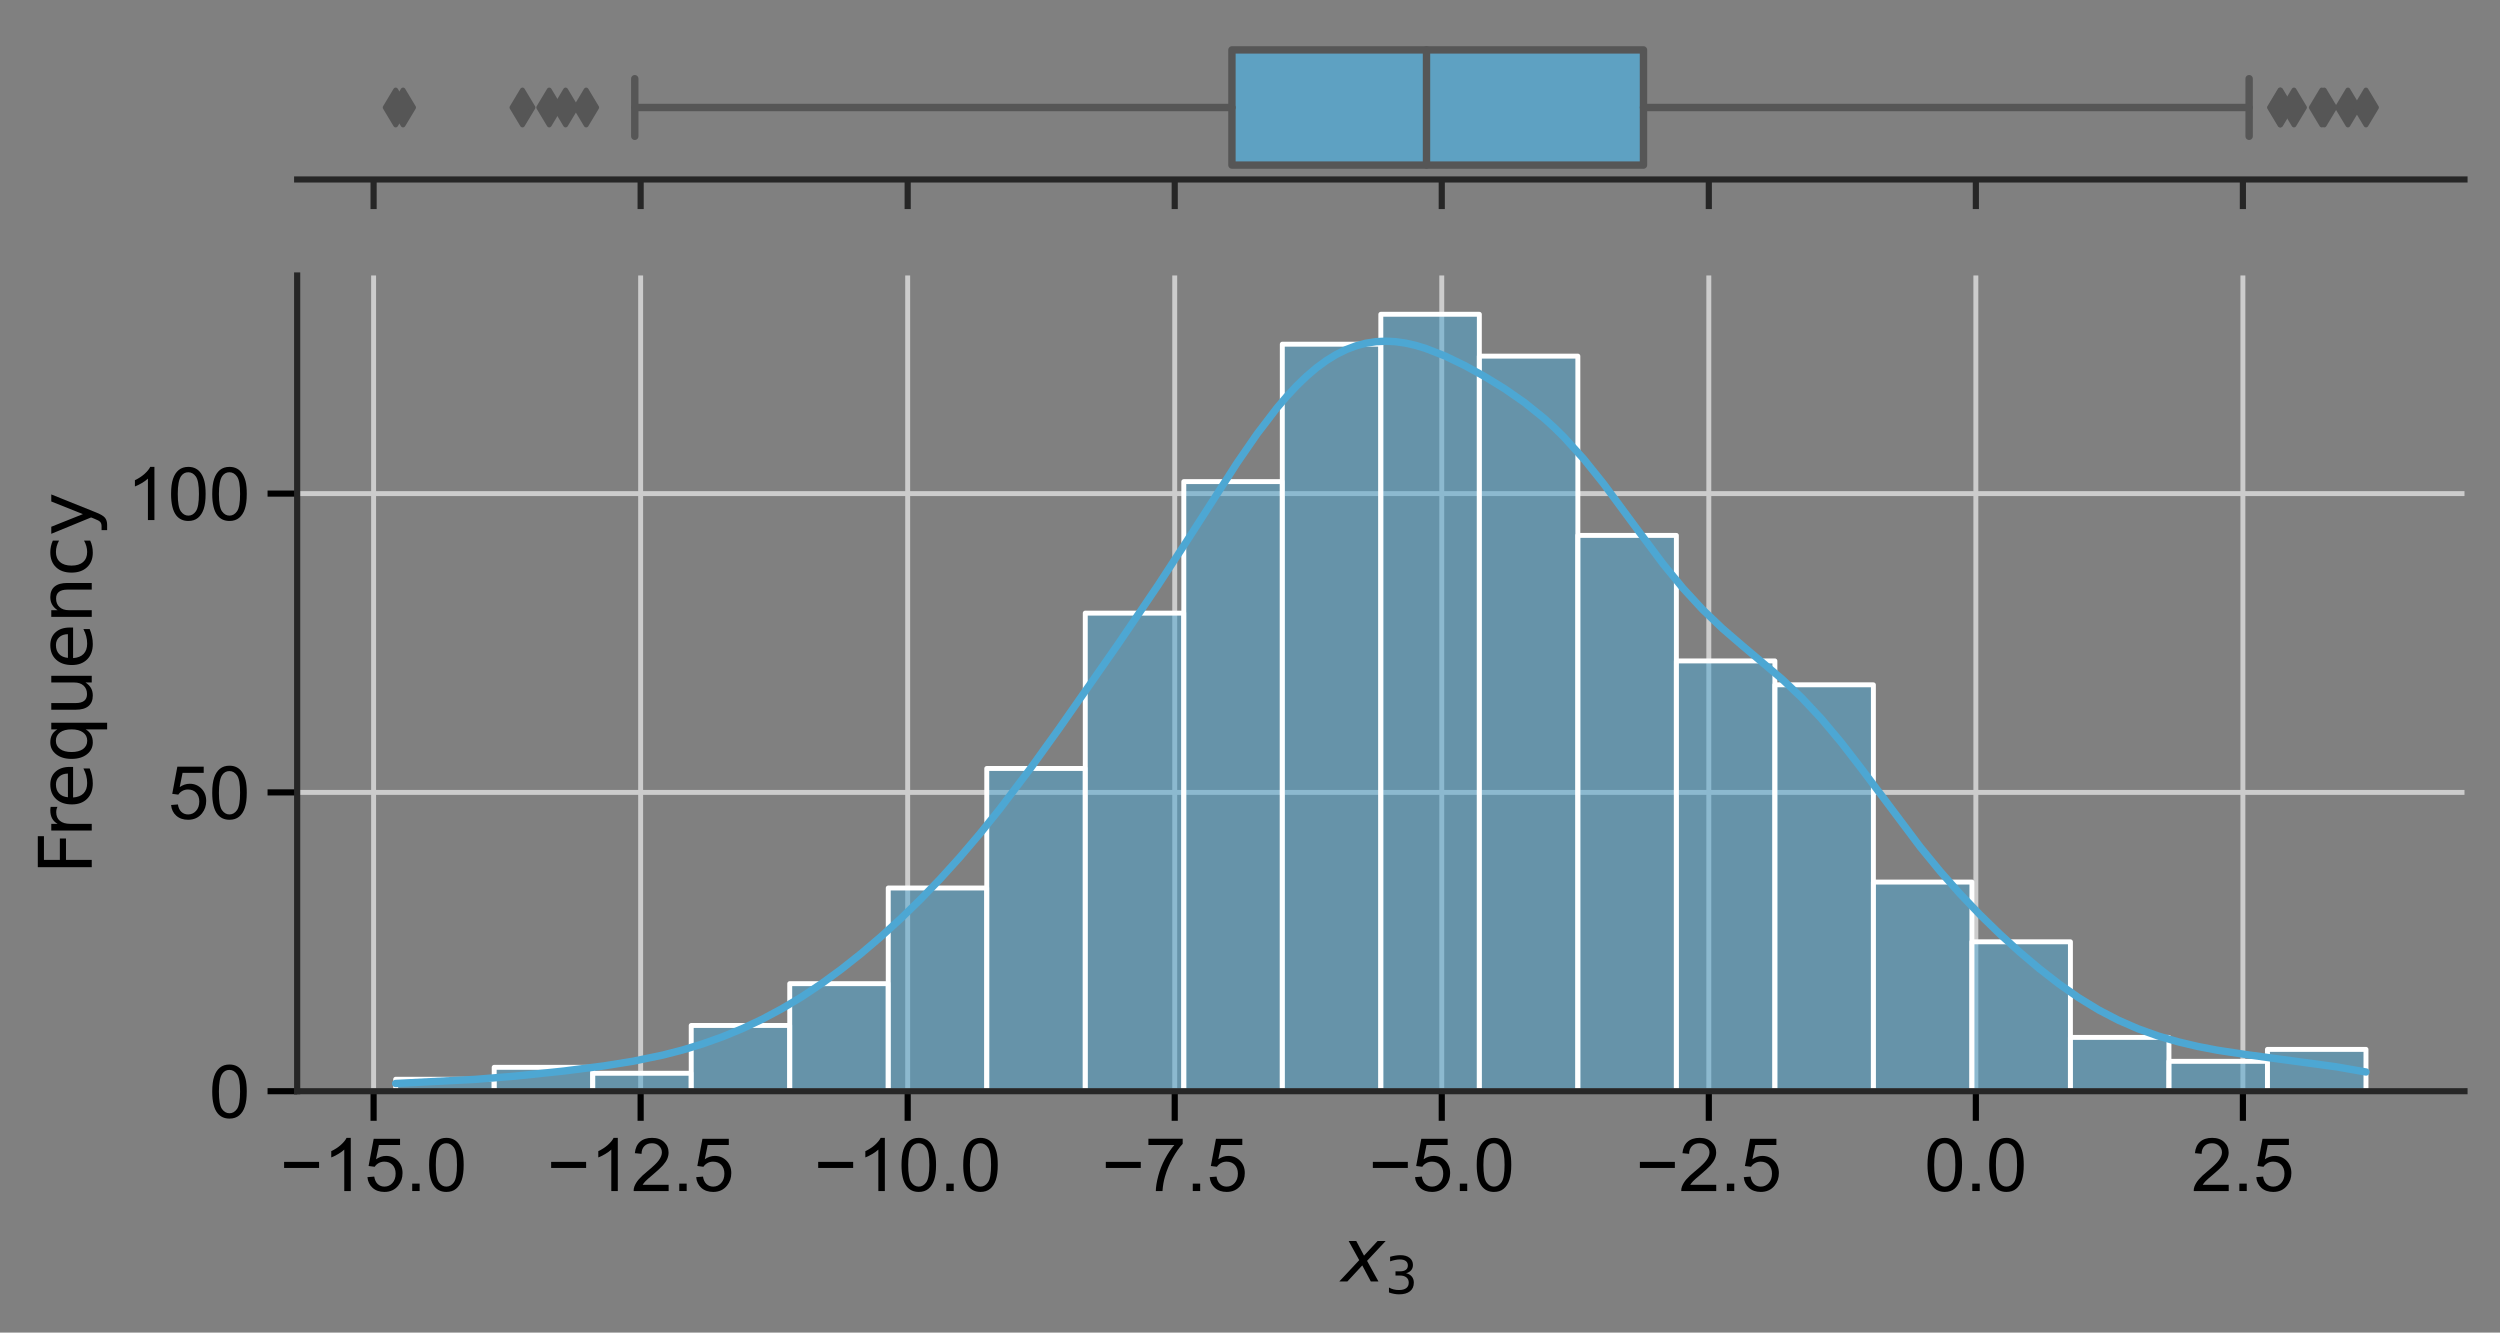 <?xml version="1.0" encoding="utf-8" standalone="no"?>
<!DOCTYPE svg PUBLIC "-//W3C//DTD SVG 1.1//EN"
  "http://www.w3.org/Graphics/SVG/1.1/DTD/svg11.dtd">
<!-- Created with matplotlib (https://matplotlib.org/) -->
<svg height="270.151pt" version="1.1" viewBox="0 0 506.811 270.151" width="506.811pt" xmlns="http://www.w3.org/2000/svg" xmlns:xlink="http://www.w3.org/1999/xlink">
 <rect x="0" y="0" width="506.811" height="270.151" fill="#808080" stroke="none"/>
 <defs>
  <style type="text/css">*{stroke-linecap:butt;stroke-linejoin:round;}</style>
 </defs>
 <g id="figure_1">
  <g id="patch_1">
   <path d="M -0 270.151 
L 506.811 270.151 
L 506.811 0 
L -0 0 
z
" style="fill:none;"/>
  </g>
  <g id="axes_1">
   <g id="patch_2">
    <path d="M 60.241 36.384 
L 499.611 36.384 
L 499.611 7.2 
L 60.241 7.2 
z
" style="fill:none;"/>
   </g>
   <g id="matplotlib.axis_1">
    <g id="xtick_1">
     <g id="line2d_1">
      <defs>
       <path d="M 0 0 
L 0 6 
" id="m6231c80017" style="stroke:#262626;stroke-width:1.25;"/>
      </defs>
      <g>
       <use style="fill:#262626;stroke:#262626;stroke-width:1.25;" x="75.737" xlink:href="#m6231c80017" y="36.384"/>
      </g>
     </g>
    </g>
    <g id="xtick_2">
     <g id="line2d_2">
      <g>
       <use style="fill:#262626;stroke:#262626;stroke-width:1.25;" x="129.873" xlink:href="#m6231c80017" y="36.384"/>
      </g>
     </g>
    </g>
    <g id="xtick_3">
     <g id="line2d_3">
      <g>
       <use style="fill:#262626;stroke:#262626;stroke-width:1.25;" x="184.009" xlink:href="#m6231c80017" y="36.384"/>
      </g>
     </g>
    </g>
    <g id="xtick_4">
     <g id="line2d_4">
      <g>
       <use style="fill:#262626;stroke:#262626;stroke-width:1.25;" x="238.145" xlink:href="#m6231c80017" y="36.384"/>
      </g>
     </g>
    </g>
    <g id="xtick_5">
     <g id="line2d_5">
      <g>
       <use style="fill:#262626;stroke:#262626;stroke-width:1.25;" x="292.281" xlink:href="#m6231c80017" y="36.384"/>
      </g>
     </g>
    </g>
    <g id="xtick_6">
     <g id="line2d_6">
      <g>
       <use style="fill:#262626;stroke:#262626;stroke-width:1.25;" x="346.417" xlink:href="#m6231c80017" y="36.384"/>
      </g>
     </g>
    </g>
    <g id="xtick_7">
     <g id="line2d_7">
      <g>
       <use style="fill:#262626;stroke:#262626;stroke-width:1.25;" x="400.553" xlink:href="#m6231c80017" y="36.384"/>
      </g>
     </g>
    </g>
    <g id="xtick_8">
     <g id="line2d_8">
      <g>
       <use style="fill:#262626;stroke:#262626;stroke-width:1.25;" x="454.689" xlink:href="#m6231c80017" y="36.384"/>
      </g>
     </g>
    </g>
   </g>
   <g id="matplotlib.axis_2"/>
   <g id="patch_3">
    <path clip-path="url(#p9a941fdffe)" d="M 249.744 10.118 
L 249.744 33.466 
L 333.173 33.466 
L 333.173 10.118 
L 249.744 10.118 
z
" style="fill:#5ea1c2;stroke:#565656;stroke-linejoin:miter;stroke-width:1.5;"/>
   </g>
   <g id="line2d_9">
    <path clip-path="url(#p9a941fdffe)" d="M 249.744 21.792 
L 128.683 21.792 
" style="fill:none;stroke:#565656;stroke-linecap:round;stroke-width:1.5;"/>
   </g>
   <g id="line2d_10">
    <path clip-path="url(#p9a941fdffe)" d="M 333.173 21.792 
L 455.953 21.792 
" style="fill:none;stroke:#565656;stroke-linecap:round;stroke-width:1.5;"/>
   </g>
   <g id="line2d_11">
    <path clip-path="url(#p9a941fdffe)" d="M 128.683 15.955 
L 128.683 27.629 
" style="fill:none;stroke:#565656;stroke-linecap:round;stroke-width:1.5;"/>
   </g>
   <g id="line2d_12">
    <path clip-path="url(#p9a941fdffe)" d="M 455.953 15.955 
L 455.953 27.629 
" style="fill:none;stroke:#565656;stroke-linecap:round;stroke-width:1.5;"/>
   </g>
   <g id="line2d_13">
    <defs>
     <path d="M 0 3.536 
L 2.121 0 
L 0 -3.536 
L -2.121 0 
z
" id="m3e51632bc7" style="stroke:#565656;stroke-linejoin:miter;"/>
    </defs>
    <g clip-path="url(#p9a941fdffe)">
     <use style="fill:#565656;stroke:#565656;stroke-linejoin:miter;" x="81.711" xlink:href="#m3e51632bc7" y="21.792"/>
     <use style="fill:#565656;stroke:#565656;stroke-linejoin:miter;" x="80.213" xlink:href="#m3e51632bc7" y="21.792"/>
     <use style="fill:#565656;stroke:#565656;stroke-linejoin:miter;" x="105.915" xlink:href="#m3e51632bc7" y="21.792"/>
     <use style="fill:#565656;stroke:#565656;stroke-linejoin:miter;" x="111.344" xlink:href="#m3e51632bc7" y="21.792"/>
     <use style="fill:#565656;stroke:#565656;stroke-linejoin:miter;" x="118.831" xlink:href="#m3e51632bc7" y="21.792"/>
     <use style="fill:#565656;stroke:#565656;stroke-linejoin:miter;" x="114.66" xlink:href="#m3e51632bc7" y="21.792"/>
     <use style="fill:#565656;stroke:#565656;stroke-linejoin:miter;" x="475.979" xlink:href="#m3e51632bc7" y="21.792"/>
     <use style="fill:#565656;stroke:#565656;stroke-linejoin:miter;" x="462.216" xlink:href="#m3e51632bc7" y="21.792"/>
     <use style="fill:#565656;stroke:#565656;stroke-linejoin:miter;" x="462.333" xlink:href="#m3e51632bc7" y="21.792"/>
     <use style="fill:#565656;stroke:#565656;stroke-linejoin:miter;" x="465.048" xlink:href="#m3e51632bc7" y="21.792"/>
     <use style="fill:#565656;stroke:#565656;stroke-linejoin:miter;" x="470.686" xlink:href="#m3e51632bc7" y="21.792"/>
     <use style="fill:#565656;stroke:#565656;stroke-linejoin:miter;" x="471.173" xlink:href="#m3e51632bc7" y="21.792"/>
     <use style="fill:#565656;stroke:#565656;stroke-linejoin:miter;" x="479.64" xlink:href="#m3e51632bc7" y="21.792"/>
    </g>
   </g>
   <g id="line2d_14">
    <path clip-path="url(#p9a941fdffe)" d="M 289.186 10.118 
L 289.186 33.466 
" style="fill:none;stroke:#565656;stroke-linecap:round;stroke-width:1.5;"/>
   </g>
   <g id="patch_4">
    <path d="M 60.241 36.384 
L 499.611 36.384 
" style="fill:none;stroke:#262626;stroke-linecap:square;stroke-linejoin:miter;stroke-width:1.25;"/>
   </g>
  </g>
  <g id="axes_2">
   <g id="patch_5">
    <path d="M 60.241 221.216 
L 499.611 221.216 
L 499.611 55.84 
L 60.241 55.84 
z
" style="fill:none;"/>
   </g>
   <g id="matplotlib.axis_3">
    <g id="xtick_9">
     <g id="line2d_15">
      <path clip-path="url(#p1273f0584c)" d="M 75.737 221.216 
L 75.737 55.84 
" style="fill:none;stroke:#cccccc;stroke-linecap:round;"/>
     </g>
     <g id="line2d_16">
      <defs>
       <path d="M 0 0 
L 0 6 
" id="m36e5ca45d0" style="stroke:#000000;stroke-width:1.25;"/>
      </defs>
      <g>
       <use style="stroke:#000000;stroke-width:1.25;" x="75.737" xlink:href="#m36e5ca45d0" y="221.216"/>
      </g>
     </g>
     <g id="text_1">
      <!-- −15.0 -->
      <g transform="translate(56.76 241.452)scale(0.15 -0.15)">
       <defs>
        <path d="M 52.828 31.203 
L 5.562 31.203 
L 5.562 39.406 
L 52.828 39.406 
z
" id="ArialMT-8722"/>
        <path d="M 37.25 0 
L 28.469 0 
L 28.469 56 
Q 25.297 52.984 20.141 49.953 
Q 14.984 46.922 10.891 45.406 
L 10.891 53.906 
Q 18.266 57.375 23.781 62.297 
Q 29.297 67.234 31.594 71.875 
L 37.25 71.875 
z
" id="ArialMT-49"/>
        <path d="M 4.156 18.75 
L 13.375 19.531 
Q 14.406 12.797 18.141 9.391 
Q 21.875 6 27.156 6 
Q 33.5 6 37.891 10.781 
Q 42.281 15.578 42.281 23.484 
Q 42.281 31 38.062 35.344 
Q 33.844 39.703 27 39.703 
Q 22.75 39.703 19.328 37.766 
Q 15.922 35.844 13.969 32.766 
L 5.719 33.844 
L 12.641 70.609 
L 48.25 70.609 
L 48.25 62.203 
L 19.672 62.203 
L 15.828 42.969 
Q 22.266 47.469 29.344 47.469 
Q 38.719 47.469 45.156 40.969 
Q 51.609 34.469 51.609 24.266 
Q 51.609 14.547 45.953 7.469 
Q 39.062 -1.219 27.156 -1.219 
Q 17.391 -1.219 11.203 4.25 
Q 5.031 9.719 4.156 18.75 
z
" id="ArialMT-53"/>
        <path d="M 9.078 0 
L 9.078 10.016 
L 19.094 10.016 
L 19.094 0 
z
" id="ArialMT-46"/>
        <path d="M 4.156 35.297 
Q 4.156 48 6.766 55.734 
Q 9.375 63.484 14.516 67.672 
Q 19.672 71.875 27.484 71.875 
Q 33.25 71.875 37.594 69.547 
Q 41.938 67.234 44.766 62.859 
Q 47.609 58.5 49.219 52.219 
Q 50.828 45.953 50.828 35.297 
Q 50.828 22.703 48.234 14.969 
Q 45.656 7.234 40.5 3 
Q 35.359 -1.219 27.484 -1.219 
Q 17.141 -1.219 11.234 6.203 
Q 4.156 15.141 4.156 35.297 
z
M 13.188 35.297 
Q 13.188 17.672 17.312 11.828 
Q 21.438 6 27.484 6 
Q 33.547 6 37.672 11.859 
Q 41.797 17.719 41.797 35.297 
Q 41.797 52.984 37.672 58.781 
Q 33.547 64.594 27.391 64.594 
Q 21.344 64.594 17.719 59.469 
Q 13.188 52.938 13.188 35.297 
z
" id="ArialMT-48"/>
       </defs>
       <use xlink:href="#ArialMT-8722"/>
       <use x="58.398" xlink:href="#ArialMT-49"/>
       <use x="114.014" xlink:href="#ArialMT-53"/>
       <use x="169.629" xlink:href="#ArialMT-46"/>
       <use x="197.412" xlink:href="#ArialMT-48"/>
      </g>
     </g>
    </g>
    <g id="xtick_10">
     <g id="line2d_17">
      <path clip-path="url(#p1273f0584c)" d="M 129.873 221.216 
L 129.873 55.84 
" style="fill:none;stroke:#cccccc;stroke-linecap:round;"/>
     </g>
     <g id="line2d_18">
      <g>
       <use style="stroke:#000000;stroke-width:1.25;" x="129.873" xlink:href="#m36e5ca45d0" y="221.216"/>
      </g>
     </g>
     <g id="text_2">
      <!-- −12.5 -->
      <g transform="translate(110.896 241.452)scale(0.15 -0.15)">
       <defs>
        <path d="M 50.344 8.453 
L 50.344 0 
L 3.031 0 
Q 2.938 3.172 4.047 6.109 
Q 5.859 10.938 9.828 15.625 
Q 13.812 20.312 21.344 26.469 
Q 33.016 36.031 37.109 41.625 
Q 41.219 47.219 41.219 52.203 
Q 41.219 57.422 37.469 61 
Q 33.734 64.594 27.734 64.594 
Q 21.391 64.594 17.578 60.781 
Q 13.766 56.984 13.719 50.25 
L 4.688 51.172 
Q 5.609 61.281 11.656 66.578 
Q 17.719 71.875 27.938 71.875 
Q 38.234 71.875 44.234 66.156 
Q 50.25 60.453 50.25 52 
Q 50.25 47.703 48.484 43.547 
Q 46.734 39.406 42.656 34.812 
Q 38.578 30.219 29.109 22.219 
Q 21.188 15.578 18.938 13.203 
Q 16.703 10.844 15.234 8.453 
z
" id="ArialMT-50"/>
       </defs>
       <use xlink:href="#ArialMT-8722"/>
       <use x="58.398" xlink:href="#ArialMT-49"/>
       <use x="114.014" xlink:href="#ArialMT-50"/>
       <use x="169.629" xlink:href="#ArialMT-46"/>
       <use x="197.412" xlink:href="#ArialMT-53"/>
      </g>
     </g>
    </g>
    <g id="xtick_11">
     <g id="line2d_19">
      <path clip-path="url(#p1273f0584c)" d="M 184.009 221.216 
L 184.009 55.84 
" style="fill:none;stroke:#cccccc;stroke-linecap:round;"/>
     </g>
     <g id="line2d_20">
      <g>
       <use style="stroke:#000000;stroke-width:1.25;" x="184.009" xlink:href="#m36e5ca45d0" y="221.216"/>
      </g>
     </g>
     <g id="text_3">
      <!-- −10.0 -->
      <g transform="translate(165.033 241.452)scale(0.15 -0.15)">
       <use xlink:href="#ArialMT-8722"/>
       <use x="58.398" xlink:href="#ArialMT-49"/>
       <use x="114.014" xlink:href="#ArialMT-48"/>
       <use x="169.629" xlink:href="#ArialMT-46"/>
       <use x="197.412" xlink:href="#ArialMT-48"/>
      </g>
     </g>
    </g>
    <g id="xtick_12">
     <g id="line2d_21">
      <path clip-path="url(#p1273f0584c)" d="M 238.145 221.216 
L 238.145 55.84 
" style="fill:none;stroke:#cccccc;stroke-linecap:round;"/>
     </g>
     <g id="line2d_22">
      <g>
       <use style="stroke:#000000;stroke-width:1.25;" x="238.145" xlink:href="#m36e5ca45d0" y="221.216"/>
      </g>
     </g>
     <g id="text_4">
      <!-- −7.5 -->
      <g transform="translate(223.339 241.452)scale(0.15 -0.15)">
       <defs>
        <path d="M 4.734 62.203 
L 4.734 70.656 
L 51.078 70.656 
L 51.078 63.812 
Q 44.234 56.547 37.516 44.484 
Q 30.812 32.422 27.156 19.672 
Q 24.516 10.688 23.781 0 
L 14.75 0 
Q 14.891 8.453 18.062 20.406 
Q 21.234 32.375 27.172 43.484 
Q 33.109 54.594 39.797 62.203 
z
" id="ArialMT-55"/>
       </defs>
       <use xlink:href="#ArialMT-8722"/>
       <use x="58.398" xlink:href="#ArialMT-55"/>
       <use x="114.014" xlink:href="#ArialMT-46"/>
       <use x="141.797" xlink:href="#ArialMT-53"/>
      </g>
     </g>
    </g>
    <g id="xtick_13">
     <g id="line2d_23">
      <path clip-path="url(#p1273f0584c)" d="M 292.281 221.216 
L 292.281 55.84 
" style="fill:none;stroke:#cccccc;stroke-linecap:round;"/>
     </g>
     <g id="line2d_24">
      <g>
       <use style="stroke:#000000;stroke-width:1.25;" x="292.281" xlink:href="#m36e5ca45d0" y="221.216"/>
      </g>
     </g>
     <g id="text_5">
      <!-- −5.0 -->
      <g transform="translate(277.475 241.452)scale(0.15 -0.15)">
       <use xlink:href="#ArialMT-8722"/>
       <use x="58.398" xlink:href="#ArialMT-53"/>
       <use x="114.014" xlink:href="#ArialMT-46"/>
       <use x="141.797" xlink:href="#ArialMT-48"/>
      </g>
     </g>
    </g>
    <g id="xtick_14">
     <g id="line2d_25">
      <path clip-path="url(#p1273f0584c)" d="M 346.417 221.216 
L 346.417 55.84 
" style="fill:none;stroke:#cccccc;stroke-linecap:round;"/>
     </g>
     <g id="line2d_26">
      <g>
       <use style="stroke:#000000;stroke-width:1.25;" x="346.417" xlink:href="#m36e5ca45d0" y="221.216"/>
      </g>
     </g>
     <g id="text_6">
      <!-- −2.5 -->
      <g transform="translate(331.611 241.452)scale(0.15 -0.15)">
       <use xlink:href="#ArialMT-8722"/>
       <use x="58.398" xlink:href="#ArialMT-50"/>
       <use x="114.014" xlink:href="#ArialMT-46"/>
       <use x="141.797" xlink:href="#ArialMT-53"/>
      </g>
     </g>
    </g>
    <g id="xtick_15">
     <g id="line2d_27">
      <path clip-path="url(#p1273f0584c)" d="M 400.553 221.216 
L 400.553 55.84 
" style="fill:none;stroke:#cccccc;stroke-linecap:round;"/>
     </g>
     <g id="line2d_28">
      <g>
       <use style="stroke:#000000;stroke-width:1.25;" x="400.553" xlink:href="#m36e5ca45d0" y="221.216"/>
      </g>
     </g>
     <g id="text_7">
      <!-- 0.0 -->
      <g transform="translate(390.128 241.452)scale(0.15 -0.15)">
       <use xlink:href="#ArialMT-48"/>
       <use x="55.615" xlink:href="#ArialMT-46"/>
       <use x="83.398" xlink:href="#ArialMT-48"/>
      </g>
     </g>
    </g>
    <g id="xtick_16">
     <g id="line2d_29">
      <path clip-path="url(#p1273f0584c)" d="M 454.689 221.216 
L 454.689 55.84 
" style="fill:none;stroke:#cccccc;stroke-linecap:round;"/>
     </g>
     <g id="line2d_30">
      <g>
       <use style="stroke:#000000;stroke-width:1.25;" x="454.689" xlink:href="#m36e5ca45d0" y="221.216"/>
      </g>
     </g>
     <g id="text_8">
      <!-- 2.5 -->
      <g transform="translate(444.264 241.452)scale(0.15 -0.15)">
       <use xlink:href="#ArialMT-50"/>
       <use x="55.615" xlink:href="#ArialMT-46"/>
       <use x="83.398" xlink:href="#ArialMT-53"/>
      </g>
     </g>
    </g>
    <g id="text_9">
     <!-- $x_{3}$ -->
     <g transform="translate(271.901 259.831)scale(0.15 -0.15)">
      <defs>
       <path d="M 60.016 54.688 
L 34.906 27.875 
L 50.297 0 
L 39.984 0 
L 28.422 21.688 
L 8.297 0 
L -2.594 0 
L 24.312 28.812 
L 10.016 54.688 
L 20.312 54.688 
L 30.812 34.906 
L 49.125 54.688 
z
" id="DejaVuSans-Oblique-120"/>
       <path d="M 40.578 39.312 
Q 47.656 37.797 51.625 33 
Q 55.609 28.219 55.609 21.188 
Q 55.609 10.406 48.188 4.484 
Q 40.766 -1.422 27.094 -1.422 
Q 22.516 -1.422 17.656 -0.516 
Q 12.797 0.391 7.625 2.203 
L 7.625 11.719 
Q 11.719 9.328 16.594 8.109 
Q 21.484 6.891 26.812 6.891 
Q 36.078 6.891 40.938 10.547 
Q 45.797 14.203 45.797 21.188 
Q 45.797 27.641 41.281 31.266 
Q 36.766 34.906 28.719 34.906 
L 20.219 34.906 
L 20.219 43.016 
L 29.109 43.016 
Q 36.375 43.016 40.234 45.922 
Q 44.094 48.828 44.094 54.297 
Q 44.094 59.906 40.109 62.906 
Q 36.141 65.922 28.719 65.922 
Q 24.656 65.922 20.016 65.031 
Q 15.375 64.156 9.812 62.312 
L 9.812 71.094 
Q 15.438 72.656 20.344 73.438 
Q 25.25 74.219 29.594 74.219 
Q 40.828 74.219 47.359 69.109 
Q 53.906 64.016 53.906 55.328 
Q 53.906 49.266 50.438 45.094 
Q 46.969 40.922 40.578 39.312 
z
" id="DejaVuSans-51"/>
      </defs>
      <use transform="translate(0 0.312)" xlink:href="#DejaVuSans-Oblique-120"/>
      <use transform="translate(59.18 -16.094)scale(0.7)" xlink:href="#DejaVuSans-51"/>
     </g>
    </g>
   </g>
   <g id="matplotlib.axis_4">
    <g id="ytick_1">
     <g id="line2d_31">
      <path clip-path="url(#p1273f0584c)" d="M 60.241 221.216 
L 499.611 221.216 
" style="fill:none;stroke:#cccccc;stroke-linecap:round;"/>
     </g>
     <g id="line2d_32">
      <defs>
       <path d="M 0 0 
L -6 0 
" id="med61d2352c" style="stroke:#000000;stroke-width:1.25;"/>
      </defs>
      <g>
       <use style="stroke:#000000;stroke-width:1.25;" x="60.241" xlink:href="#med61d2352c" y="221.216"/>
      </g>
     </g>
     <g id="text_10">
      <!-- 0 -->
      <g transform="translate(42.4 226.584)scale(0.15 -0.15)">
       <use xlink:href="#ArialMT-48"/>
      </g>
     </g>
    </g>
    <g id="ytick_2">
     <g id="line2d_33">
      <path clip-path="url(#p1273f0584c)" d="M 60.241 160.639 
L 499.611 160.639 
" style="fill:none;stroke:#cccccc;stroke-linecap:round;"/>
     </g>
     <g id="line2d_34">
      <g>
       <use style="stroke:#000000;stroke-width:1.25;" x="60.241" xlink:href="#med61d2352c" y="160.639"/>
      </g>
     </g>
     <g id="text_11">
      <!-- 50 -->
      <g transform="translate(34.059 166.007)scale(0.15 -0.15)">
       <use xlink:href="#ArialMT-53"/>
       <use x="55.615" xlink:href="#ArialMT-48"/>
      </g>
     </g>
    </g>
    <g id="ytick_3">
     <g id="line2d_35">
      <path clip-path="url(#p1273f0584c)" d="M 60.241 100.061 
L 499.611 100.061 
" style="fill:none;stroke:#cccccc;stroke-linecap:round;"/>
     </g>
     <g id="line2d_36">
      <g>
       <use style="stroke:#000000;stroke-width:1.25;" x="60.241" xlink:href="#med61d2352c" y="100.061"/>
      </g>
     </g>
     <g id="text_12">
      <!-- 100 -->
      <g transform="translate(25.717 105.43)scale(0.15 -0.15)">
       <use xlink:href="#ArialMT-49"/>
       <use x="55.615" xlink:href="#ArialMT-48"/>
       <use x="111.23" xlink:href="#ArialMT-48"/>
      </g>
     </g>
    </g>
    <g id="text_13">
     <!-- Frequency -->
     <g transform="translate(18.598 177.272)rotate(-90)scale(0.15 -0.15)">
      <defs>
       <path d="M 9.812 72.906 
L 51.703 72.906 
L 51.703 64.594 
L 19.672 64.594 
L 19.672 43.109 
L 48.578 43.109 
L 48.578 34.812 
L 19.672 34.812 
L 19.672 0 
L 9.812 0 
z
" id="DejaVuSans-70"/>
       <path d="M 41.109 46.297 
Q 39.594 47.172 37.812 47.578 
Q 36.031 48 33.891 48 
Q 26.266 48 22.188 43.047 
Q 18.109 38.094 18.109 28.812 
L 18.109 0 
L 9.078 0 
L 9.078 54.688 
L 18.109 54.688 
L 18.109 46.188 
Q 20.953 51.172 25.484 53.578 
Q 30.031 56 36.531 56 
Q 37.453 56 38.578 55.875 
Q 39.703 55.766 41.062 55.516 
z
" id="DejaVuSans-114"/>
       <path d="M 56.203 29.594 
L 56.203 25.203 
L 14.891 25.203 
Q 15.484 15.922 20.484 11.062 
Q 25.484 6.203 34.422 6.203 
Q 39.594 6.203 44.453 7.469 
Q 49.312 8.734 54.109 11.281 
L 54.109 2.781 
Q 49.266 0.734 44.188 -0.344 
Q 39.109 -1.422 33.891 -1.422 
Q 20.797 -1.422 13.156 6.188 
Q 5.516 13.812 5.516 26.812 
Q 5.516 40.234 12.766 48.109 
Q 20.016 56 32.328 56 
Q 43.359 56 49.781 48.891 
Q 56.203 41.797 56.203 29.594 
z
M 47.219 32.234 
Q 47.125 39.594 43.094 43.984 
Q 39.062 48.391 32.422 48.391 
Q 24.906 48.391 20.391 44.141 
Q 15.875 39.891 15.188 32.172 
z
" id="DejaVuSans-101"/>
       <path d="M 14.797 27.297 
Q 14.797 17.391 18.875 11.75 
Q 22.953 6.109 30.078 6.109 
Q 37.203 6.109 41.297 11.75 
Q 45.406 17.391 45.406 27.297 
Q 45.406 37.203 41.297 42.844 
Q 37.203 48.484 30.078 48.484 
Q 22.953 48.484 18.875 42.844 
Q 14.797 37.203 14.797 27.297 
z
M 45.406 8.203 
Q 42.578 3.328 38.25 0.953 
Q 33.938 -1.422 27.875 -1.422 
Q 17.969 -1.422 11.734 6.484 
Q 5.516 14.406 5.516 27.297 
Q 5.516 40.188 11.734 48.094 
Q 17.969 56 27.875 56 
Q 33.938 56 38.25 53.625 
Q 42.578 51.266 45.406 46.391 
L 45.406 54.688 
L 54.391 54.688 
L 54.391 -20.797 
L 45.406 -20.797 
z
" id="DejaVuSans-113"/>
       <path d="M 8.5 21.578 
L 8.5 54.688 
L 17.484 54.688 
L 17.484 21.922 
Q 17.484 14.156 20.5 10.266 
Q 23.531 6.391 29.594 6.391 
Q 36.859 6.391 41.078 11.031 
Q 45.312 15.672 45.312 23.688 
L 45.312 54.688 
L 54.297 54.688 
L 54.297 0 
L 45.312 0 
L 45.312 8.406 
Q 42.047 3.422 37.719 1 
Q 33.406 -1.422 27.688 -1.422 
Q 18.266 -1.422 13.375 4.438 
Q 8.5 10.297 8.5 21.578 
z
M 31.109 56 
z
" id="DejaVuSans-117"/>
       <path d="M 54.891 33.016 
L 54.891 0 
L 45.906 0 
L 45.906 32.719 
Q 45.906 40.484 42.875 44.328 
Q 39.844 48.188 33.797 48.188 
Q 26.516 48.188 22.312 43.547 
Q 18.109 38.922 18.109 30.906 
L 18.109 0 
L 9.078 0 
L 9.078 54.688 
L 18.109 54.688 
L 18.109 46.188 
Q 21.344 51.125 25.703 53.562 
Q 30.078 56 35.797 56 
Q 45.219 56 50.047 50.172 
Q 54.891 44.344 54.891 33.016 
z
" id="DejaVuSans-110"/>
       <path d="M 48.781 52.594 
L 48.781 44.188 
Q 44.969 46.297 41.141 47.344 
Q 37.312 48.391 33.406 48.391 
Q 24.656 48.391 19.812 42.844 
Q 14.984 37.312 14.984 27.297 
Q 14.984 17.281 19.812 11.734 
Q 24.656 6.203 33.406 6.203 
Q 37.312 6.203 41.141 7.25 
Q 44.969 8.297 48.781 10.406 
L 48.781 2.094 
Q 45.016 0.344 40.984 -0.531 
Q 36.969 -1.422 32.422 -1.422 
Q 20.062 -1.422 12.781 6.344 
Q 5.516 14.109 5.516 27.297 
Q 5.516 40.672 12.859 48.328 
Q 20.219 56 33.016 56 
Q 37.156 56 41.109 55.141 
Q 45.062 54.297 48.781 52.594 
z
" id="DejaVuSans-99"/>
       <path d="M 32.172 -5.078 
Q 28.375 -14.844 24.75 -17.812 
Q 21.141 -20.797 15.094 -20.797 
L 7.906 -20.797 
L 7.906 -13.281 
L 13.188 -13.281 
Q 16.891 -13.281 18.938 -11.516 
Q 21 -9.766 23.484 -3.219 
L 25.094 0.875 
L 2.984 54.688 
L 12.5 54.688 
L 29.594 11.922 
L 46.688 54.688 
L 56.203 54.688 
z
" id="DejaVuSans-121"/>
      </defs>
      <use xlink:href="#DejaVuSans-70"/>
      <use x="50.27" xlink:href="#DejaVuSans-114"/>
      <use x="89.133" xlink:href="#DejaVuSans-101"/>
      <use x="150.656" xlink:href="#DejaVuSans-113"/>
      <use x="214.133" xlink:href="#DejaVuSans-117"/>
      <use x="277.512" xlink:href="#DejaVuSans-101"/>
      <use x="339.035" xlink:href="#DejaVuSans-110"/>
      <use x="402.414" xlink:href="#DejaVuSans-99"/>
      <use x="457.395" xlink:href="#DejaVuSans-121"/>
     </g>
    </g>
   </g>
   <g id="patch_6">
    <path clip-path="url(#p1273f0584c)" d="M 80.213 221.216 
L 100.184 221.216 
L 100.184 218.793 
L 80.213 218.793 
z
" style="fill:#4da7d3;fill-opacity:0.5;stroke:#ffffff;stroke-linejoin:miter;"/>
   </g>
   <g id="patch_7">
    <path clip-path="url(#p1273f0584c)" d="M 100.184 221.216 
L 120.156 221.216 
L 120.156 216.37 
L 100.184 216.37 
z
" style="fill:#4da7d3;fill-opacity:0.5;stroke:#ffffff;stroke-linejoin:miter;"/>
   </g>
   <g id="patch_8">
    <path clip-path="url(#p1273f0584c)" d="M 120.156 221.216 
L 140.127 221.216 
L 140.127 217.581 
L 120.156 217.581 
z
" style="fill:#4da7d3;fill-opacity:0.5;stroke:#ffffff;stroke-linejoin:miter;"/>
   </g>
   <g id="patch_9">
    <path clip-path="url(#p1273f0584c)" d="M 140.127 221.216 
L 160.098 221.216 
L 160.098 207.889 
L 140.127 207.889 
z
" style="fill:#4da7d3;fill-opacity:0.5;stroke:#ffffff;stroke-linejoin:miter;"/>
   </g>
   <g id="patch_10">
    <path clip-path="url(#p1273f0584c)" d="M 160.098 221.216 
L 180.07 221.216 
L 180.07 199.408 
L 160.098 199.408 
z
" style="fill:#4da7d3;fill-opacity:0.5;stroke:#ffffff;stroke-linejoin:miter;"/>
   </g>
   <g id="patch_11">
    <path clip-path="url(#p1273f0584c)" d="M 180.07 221.216 
L 200.041 221.216 
L 200.041 180.023 
L 180.07 180.023 
z
" style="fill:#4da7d3;fill-opacity:0.5;stroke:#ffffff;stroke-linejoin:miter;"/>
   </g>
   <g id="patch_12">
    <path clip-path="url(#p1273f0584c)" d="M 200.041 221.216 
L 220.012 221.216 
L 220.012 155.792 
L 200.041 155.792 
z
" style="fill:#4da7d3;fill-opacity:0.5;stroke:#ffffff;stroke-linejoin:miter;"/>
   </g>
   <g id="patch_13">
    <path clip-path="url(#p1273f0584c)" d="M 220.012 221.216 
L 239.984 221.216 
L 239.984 124.292 
L 220.012 124.292 
z
" style="fill:#4da7d3;fill-opacity:0.5;stroke:#ffffff;stroke-linejoin:miter;"/>
   </g>
   <g id="patch_14">
    <path clip-path="url(#p1273f0584c)" d="M 239.984 221.216 
L 259.955 221.216 
L 259.955 97.638 
L 239.984 97.638 
z
" style="fill:#4da7d3;fill-opacity:0.5;stroke:#ffffff;stroke-linejoin:miter;"/>
   </g>
   <g id="patch_15">
    <path clip-path="url(#p1273f0584c)" d="M 259.955 221.216 
L 279.926 221.216 
L 279.926 69.773 
L 259.955 69.773 
z
" style="fill:#4da7d3;fill-opacity:0.5;stroke:#ffffff;stroke-linejoin:miter;"/>
   </g>
   <g id="patch_16">
    <path clip-path="url(#p1273f0584c)" d="M 279.926 221.216 
L 299.898 221.216 
L 299.898 63.715 
L 279.926 63.715 
z
" style="fill:#4da7d3;fill-opacity:0.5;stroke:#ffffff;stroke-linejoin:miter;"/>
   </g>
   <g id="patch_17">
    <path clip-path="url(#p1273f0584c)" d="M 299.898 221.216 
L 319.869 221.216 
L 319.869 72.196 
L 299.898 72.196 
z
" style="fill:#4da7d3;fill-opacity:0.5;stroke:#ffffff;stroke-linejoin:miter;"/>
   </g>
   <g id="patch_18">
    <path clip-path="url(#p1273f0584c)" d="M 319.869 221.216 
L 339.841 221.216 
L 339.841 108.542 
L 319.869 108.542 
z
" style="fill:#4da7d3;fill-opacity:0.5;stroke:#ffffff;stroke-linejoin:miter;"/>
   </g>
   <g id="patch_19">
    <path clip-path="url(#p1273f0584c)" d="M 339.841 221.216 
L 359.812 221.216 
L 359.812 133.985 
L 339.841 133.985 
z
" style="fill:#4da7d3;fill-opacity:0.5;stroke:#ffffff;stroke-linejoin:miter;"/>
   </g>
   <g id="patch_20">
    <path clip-path="url(#p1273f0584c)" d="M 359.812 221.216 
L 379.783 221.216 
L 379.783 138.831 
L 359.812 138.831 
z
" style="fill:#4da7d3;fill-opacity:0.5;stroke:#ffffff;stroke-linejoin:miter;"/>
   </g>
   <g id="patch_21">
    <path clip-path="url(#p1273f0584c)" d="M 379.783 221.216 
L 399.755 221.216 
L 399.755 178.812 
L 379.783 178.812 
z
" style="fill:#4da7d3;fill-opacity:0.5;stroke:#ffffff;stroke-linejoin:miter;"/>
   </g>
   <g id="patch_22">
    <path clip-path="url(#p1273f0584c)" d="M 399.755 221.216 
L 419.726 221.216 
L 419.726 190.927 
L 399.755 190.927 
z
" style="fill:#4da7d3;fill-opacity:0.5;stroke:#ffffff;stroke-linejoin:miter;"/>
   </g>
   <g id="patch_23">
    <path clip-path="url(#p1273f0584c)" d="M 419.726 221.216 
L 439.697 221.216 
L 439.697 210.312 
L 419.726 210.312 
z
" style="fill:#4da7d3;fill-opacity:0.5;stroke:#ffffff;stroke-linejoin:miter;"/>
   </g>
   <g id="patch_24">
    <path clip-path="url(#p1273f0584c)" d="M 439.697 221.216 
L 459.669 221.216 
L 459.669 215.158 
L 439.697 215.158 
z
" style="fill:#4da7d3;fill-opacity:0.5;stroke:#ffffff;stroke-linejoin:miter;"/>
   </g>
   <g id="patch_25">
    <path clip-path="url(#p1273f0584c)" d="M 459.669 221.216 
L 479.64 221.216 
L 479.64 212.735 
L 459.669 212.735 
z
" style="fill:#4da7d3;fill-opacity:0.5;stroke:#ffffff;stroke-linejoin:miter;"/>
   </g>
   <g id="line2d_37">
    <path clip-path="url(#p1273f0584c)" d="M 80.213 219.648 
L 96.27 218.821 
L 104.299 218.171 
L 114.335 217.12 
L 122.363 216.096 
L 128.385 215.13 
L 134.406 213.881 
L 138.421 212.846 
L 142.435 211.622 
L 146.449 210.191 
L 150.464 208.536 
L 154.478 206.643 
L 158.493 204.499 
L 162.507 202.094 
L 166.521 199.427 
L 170.536 196.501 
L 174.55 193.325 
L 178.564 189.905 
L 182.579 186.245 
L 186.593 182.339 
L 190.607 178.177 
L 194.622 173.744 
L 198.636 169.031 
L 202.65 164.039 
L 208.672 156.083 
L 214.693 147.716 
L 226.736 130.477 
L 234.765 118.638 
L 240.787 109.389 
L 250.822 93.791 
L 254.837 87.976 
L 258.851 82.722 
L 260.858 80.365 
L 262.865 78.212 
L 264.873 76.277 
L 266.88 74.57 
L 268.887 73.098 
L 270.894 71.863 
L 272.901 70.867 
L 274.909 70.105 
L 276.916 69.574 
L 278.923 69.265 
L 280.93 69.168 
L 282.937 69.271 
L 284.944 69.558 
L 286.952 70.012 
L 288.959 70.614 
L 292.973 72.186 
L 296.987 74.128 
L 301.002 76.341 
L 305.016 78.807 
L 309.03 81.592 
L 313.045 84.823 
L 315.052 86.648 
L 317.059 88.628 
L 321.073 93.064 
L 325.088 98.072 
L 331.109 106.226 
L 337.131 114.301 
L 341.145 119.207 
L 345.16 123.569 
L 349.174 127.406 
L 353.188 130.865 
L 361.217 137.63 
L 365.231 141.43 
L 369.246 145.721 
L 373.26 150.516 
L 377.274 155.712 
L 389.317 171.748 
L 393.332 176.651 
L 397.346 181.197 
L 401.36 185.402 
L 405.375 189.311 
L 409.389 192.961 
L 413.403 196.358 
L 417.418 199.479 
L 421.432 202.283 
L 425.446 204.736 
L 429.461 206.828 
L 433.475 208.574 
L 437.489 210.011 
L 441.504 211.184 
L 445.518 212.136 
L 449.533 212.908 
L 455.554 213.818 
L 473.619 216.268 
L 479.64 217.318 
L 479.64 217.318 
" style="fill:none;stroke:#4da7d3;stroke-linecap:round;stroke-width:1.5;"/>
   </g>
   <g id="patch_26">
    <path d="M 60.241 221.216 
L 60.241 55.84 
" style="fill:none;stroke:#262626;stroke-linecap:square;stroke-linejoin:miter;stroke-width:1.25;"/>
   </g>
   <g id="patch_27">
    <path d="M 60.241 221.216 
L 499.611 221.216 
" style="fill:none;stroke:#262626;stroke-linecap:square;stroke-linejoin:miter;stroke-width:1.25;"/>
   </g>
  </g>
 </g>
 <defs>
  <clipPath id="p9a941fdffe">
   <rect height="29.184" width="439.37" x="60.241" y="7.2"/>
  </clipPath>
  <clipPath id="p1273f0584c">
   <rect height="165.376" width="439.37" x="60.241" y="55.84"/>
  </clipPath>
 </defs>
</svg>
